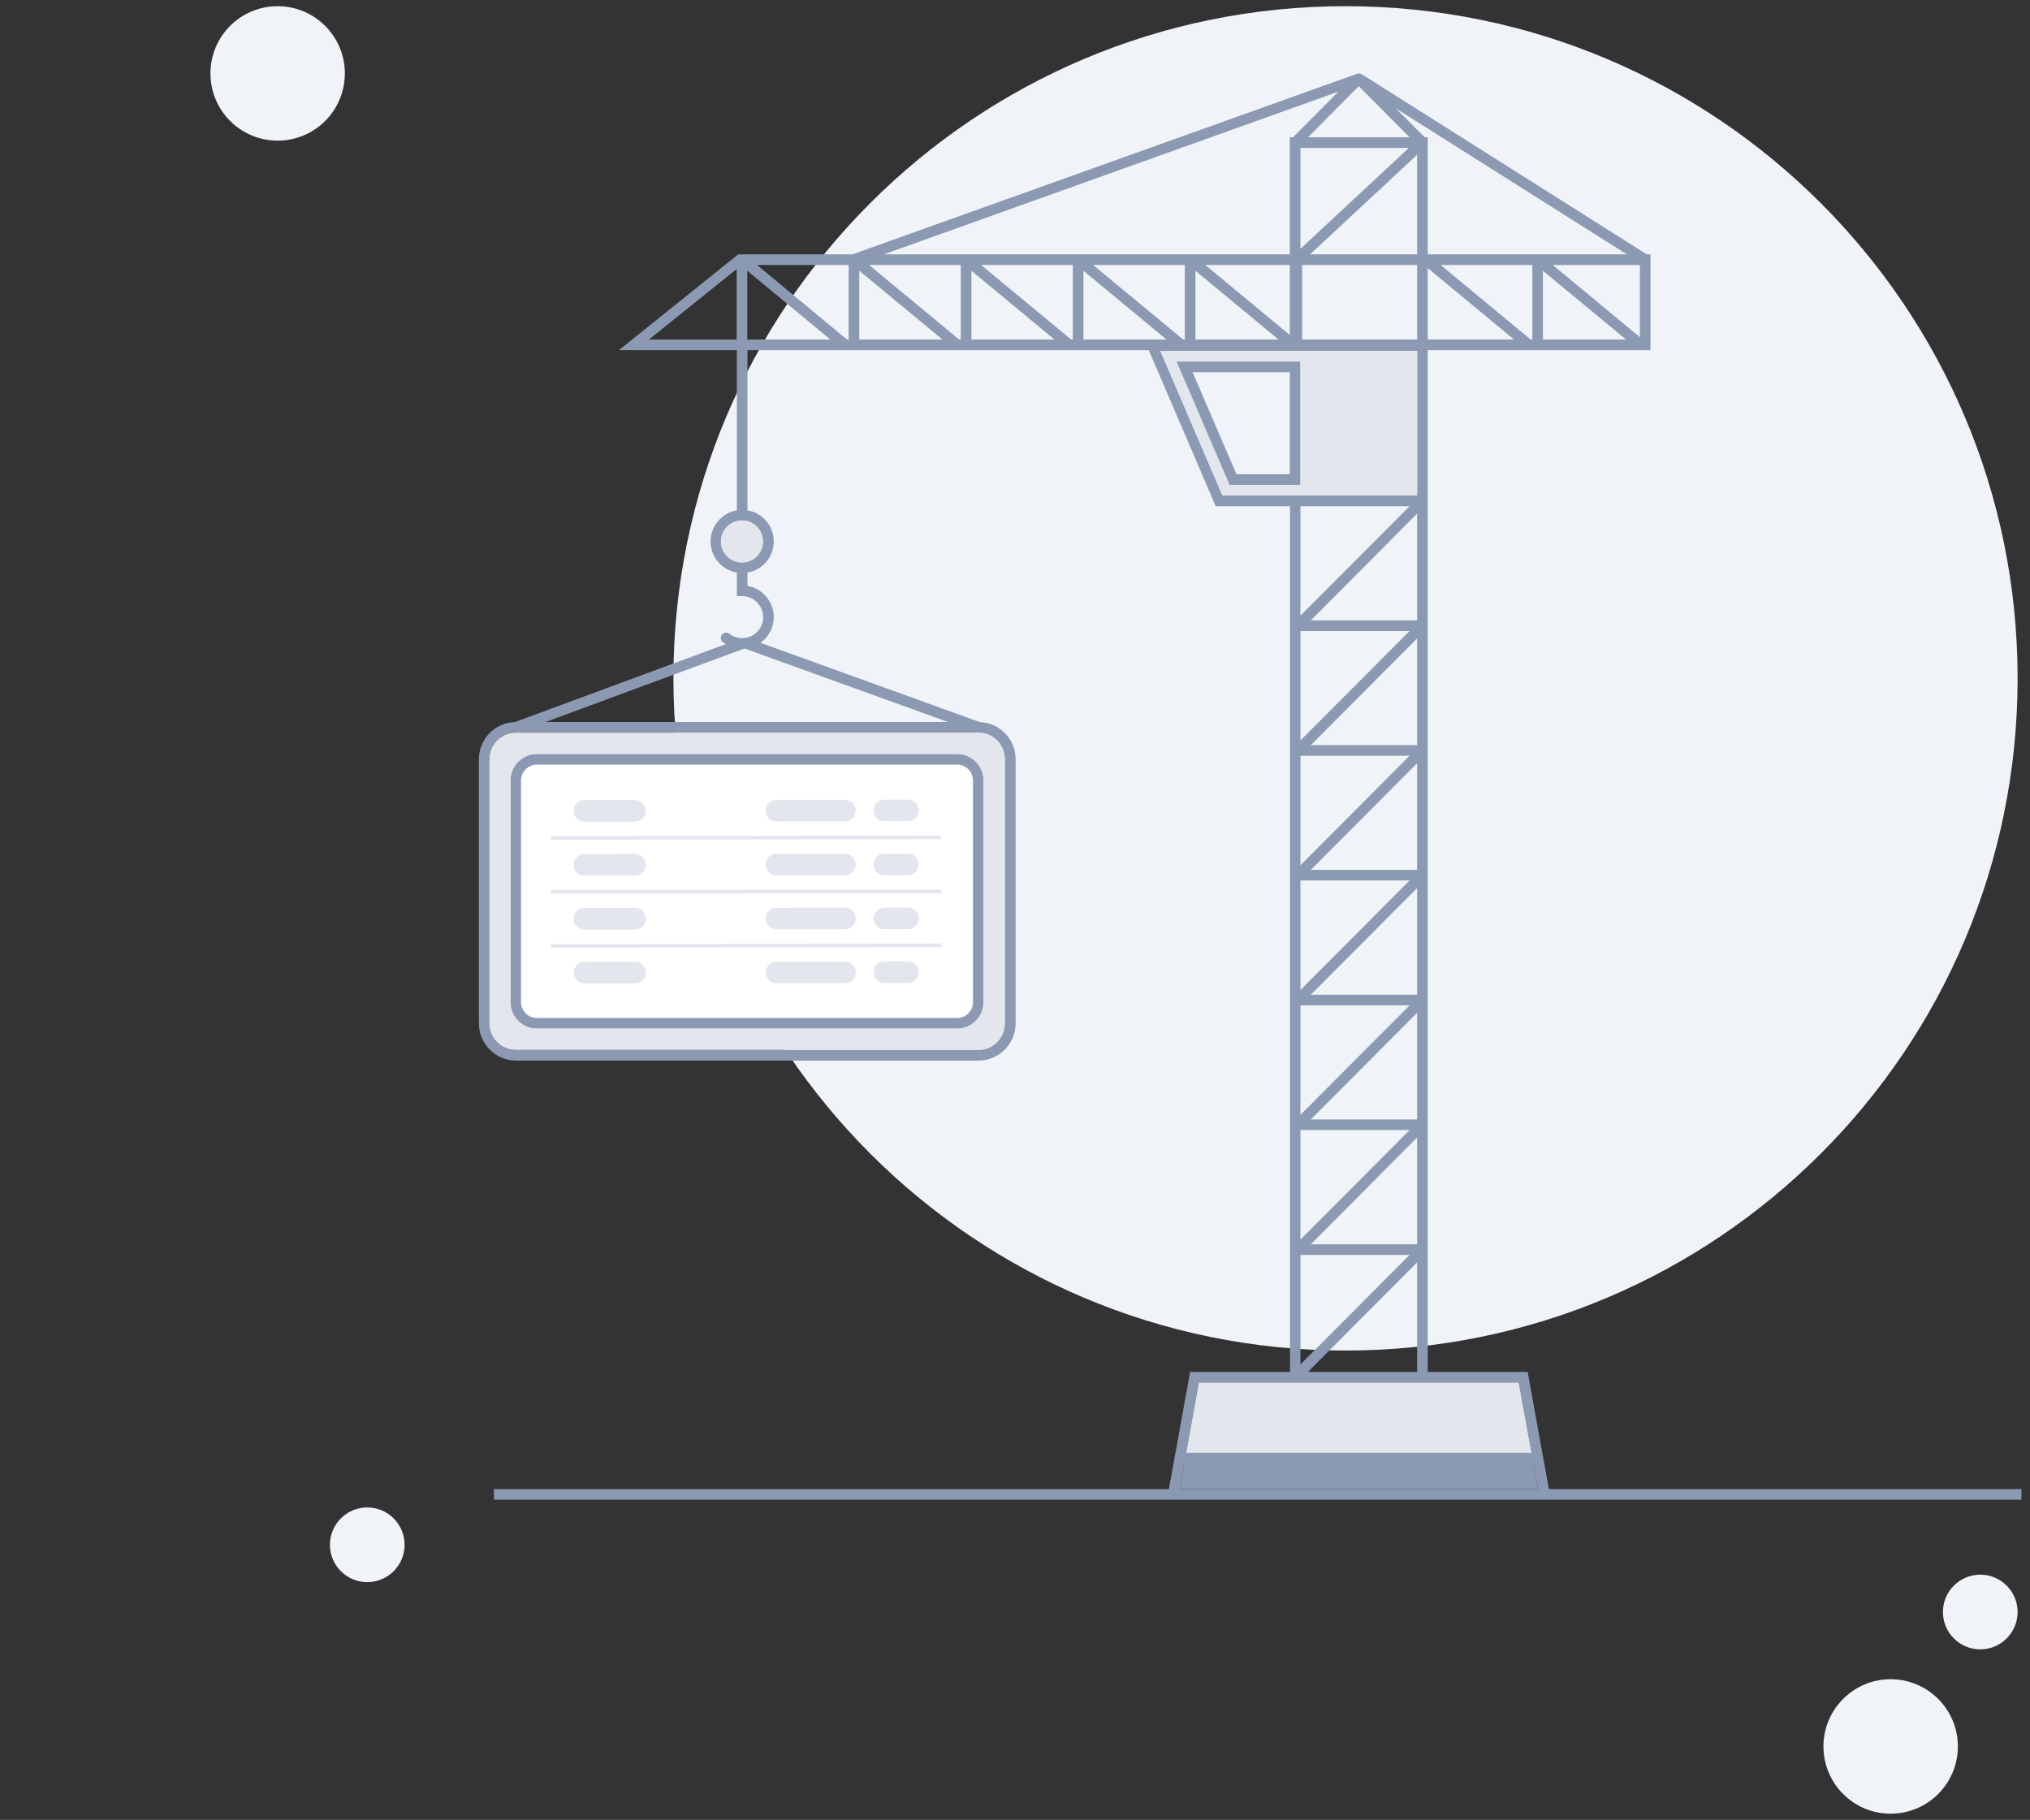 <svg width="164" height="147" viewBox="0 0 164 147" fill="none" xmlns="http://www.w3.org/2000/svg">
<rect x="0" y="0" width="164" height="147" fill="#333333" stroke="none"/>
<path d="M108.702 109.089C138.69 109.089 162.999 84.78 162.999 54.795C162.999 24.809 138.69 0.5 108.702 0.5C78.715 0.5 54.405 24.809 54.405 54.795C54.405 84.78 78.715 109.089 108.702 109.089Z" fill="#F0F3F8"/>
<path d="M22.43 11.36C25.429 11.36 27.86 8.929 27.86 5.93C27.86 2.931 25.429 0.5 22.43 0.5C19.432 0.5 17.001 2.931 17.001 5.93C17.001 8.929 19.432 11.36 22.43 11.36Z" fill="#F0F3F8"/>
<path d="M152.743 146.5C155.742 146.5 158.173 144.068 158.173 141.069C158.173 138.071 155.742 135.639 152.743 135.639C149.744 135.639 147.313 138.071 147.313 141.069C147.313 144.068 149.744 146.5 152.743 146.5Z" fill="#F0F3F8"/>
<path d="M159.983 133.226C161.649 133.226 162.999 131.876 162.999 130.21C162.999 128.544 161.649 127.193 159.983 127.193C158.317 127.193 156.966 128.544 156.966 130.21C156.966 131.876 158.317 133.226 159.983 133.226Z" fill="#F0F3F8"/>
<path d="M29.67 127.796C31.336 127.796 32.687 126.446 32.687 124.78C32.687 123.114 31.336 121.763 29.67 121.763C28.004 121.763 26.654 123.114 26.654 124.78C26.654 126.446 28.004 127.796 29.67 127.796Z" fill="#F0F3F8"/>
<path d="M95.042 29.202L99.327 39.166H105.06V29.202H95.042ZM104.203 38.306H99.893L96.345 30.062H104.203V38.306Z" fill="#8B9AB2"/>
<rect x="40.837" y="60.696" width="38.82" height="22.925" fill="white"/>
<path d="M77.32 60.899H43.376C42.194 60.899 41.234 61.862 41.234 63.049V80.939C41.234 82.126 42.194 83.088 43.376 83.088H77.32C78.503 83.088 79.463 82.126 79.463 80.939V63.049C79.463 61.862 78.503 60.899 77.32 60.899ZM78.606 80.939C78.606 81.653 78.032 82.229 77.32 82.229H43.376C42.674 82.229 42.091 81.653 42.091 80.939V63.049C42.091 62.335 42.674 61.759 43.376 61.759H77.32C78.032 61.759 78.606 62.335 78.606 63.049V80.939Z" fill="#8B9AB2"/>
<path d="M125.13 120.279L123.416 110.814H115.344V28.282H133.34V20.545H133.04L110.005 5.99C109.893 5.93 109.765 5.913 109.645 5.956L68.871 20.545H59.641L50.001 28.282H59.53V41.221C58.33 41.427 57.405 42.476 57.405 43.74C57.405 45.004 58.33 46.044 59.53 46.25V48.15H59.959C60.892 48.15 61.655 48.915 61.655 49.852C61.655 50.789 60.892 51.546 59.959 51.546C59.581 51.546 59.221 51.426 58.922 51.194C58.733 51.047 58.467 51.082 58.322 51.271C58.176 51.46 58.21 51.727 58.399 51.873C58.476 51.933 58.553 51.984 58.639 52.027L41.585 58.329C39.974 58.381 38.689 59.705 38.689 61.329V82.659C38.689 84.318 40.034 85.668 41.688 85.668H79.052C80.705 85.668 82.051 84.318 82.051 82.659V61.329C82.051 59.705 80.765 58.389 79.163 58.329L61.441 51.924C62.084 51.46 62.512 50.703 62.512 49.852C62.512 48.589 61.587 47.531 60.387 47.325V46.25C61.587 46.044 62.512 45.004 62.512 43.74C62.512 42.476 61.587 41.427 60.387 41.221V28.282H92.806L98.213 40.886H104.22V110.814H96.148L94.434 120.279H39.906V121.139H163.308V120.279H125.13ZM81.177 61.329V82.659C81.177 83.845 80.217 84.808 79.034 84.808H41.671C40.488 84.808 39.529 83.845 39.529 82.659V61.329C39.529 60.143 40.488 59.18 41.671 59.18H79.034C80.217 59.18 81.177 60.143 81.177 61.329ZM76.584 58.32H44.07L60.13 52.388H60.173L76.584 58.32ZM52.426 27.423L59.513 21.732V27.423H52.426ZM61.638 43.74C61.638 44.677 60.875 45.434 59.941 45.434C59.007 45.434 58.245 44.677 58.245 43.74C58.245 42.803 59.007 42.038 59.941 42.038C60.875 42.038 61.638 42.803 61.638 43.74ZM60.37 27.423V21.869L67.08 27.423H60.37ZM68.562 27.423H68.425L61.158 21.405H68.562V27.423ZM115.344 27.423V21.654L122.311 27.423H115.344ZM123.793 27.423H123.656L116.389 21.405H123.793V27.423ZM124.65 27.423V21.869L131.36 27.423H124.65ZM132.483 27.234L125.447 21.405H132.483V27.234ZM131.429 20.545H115.344V11.088H115.095L112.773 8.759L131.429 20.545ZM105.197 21.405H114.487V27.423H105.197V21.405ZM105.06 20.098V11.948H113.818L105.06 20.098ZM105.84 20.545L114.487 12.498V20.545H105.84ZM109.774 6.962L113.878 11.088H105.669L109.774 6.962ZM108.128 7.4L104.46 11.088H104.203V20.545H71.407L108.128 7.4ZM97.373 21.405H104.203V27.062L97.373 21.405ZM103.286 27.423H96.576V21.869L103.286 27.423ZM95.719 21.405V27.423H95.582L88.315 21.405H95.719ZM69.419 27.423V21.869L76.138 27.423H69.419ZM77.62 27.423H77.483L70.216 21.405H77.62V27.423ZM78.477 27.423V21.869L85.187 27.423H78.477ZM86.67 27.423H86.533L79.266 21.405H86.67V27.423ZM87.527 27.423V21.869L94.237 27.423H87.527ZM98.762 40.026L93.74 28.343H114.487V40.026H98.762ZM114.487 101.967V110.814H105.669L114.487 101.967ZM105.06 110.212V101.366H113.878L105.06 110.212ZM105.9 100.506L114.487 91.883V100.506H105.9ZM105.06 100.128V91.281H113.878L105.06 100.128ZM105.9 90.422L114.487 81.807V90.422H105.9ZM105.06 90.052V81.206H113.878L105.06 90.052ZM105.9 80.346L114.487 71.732V80.346H105.9ZM105.06 79.968V71.121H113.878L105.06 79.968ZM105.9 70.262L114.487 61.647V70.262H105.9ZM105.06 69.892V61.046H113.878L105.06 69.892ZM105.9 60.186L114.487 51.572V60.186H105.9ZM105.06 59.808V50.97H113.878L105.06 59.808ZM105.9 50.11L114.487 41.487V50.11H105.9ZM105.06 49.732V40.886H113.878L105.06 49.732ZM96.851 111.673H122.696L123.733 117.356H95.822L96.851 111.673ZM95.291 120.279L95.668 118.216H123.888L124.256 120.279H95.291Z" fill="#8B9AB2"/>
<path d="M79.034 59.18H41.671C40.488 59.18 39.529 60.143 39.529 61.329V82.659C39.529 83.845 40.488 84.808 41.671 84.808H79.034C80.217 84.808 81.177 83.845 81.177 82.659V61.329C81.177 60.143 80.217 59.18 79.034 59.18ZM79.463 80.939C79.463 82.126 78.503 83.088 77.32 83.088H43.376C42.194 83.088 41.234 82.126 41.234 80.939V63.049C41.234 61.862 42.194 60.9 43.376 60.9H77.32C78.503 60.9 79.463 61.862 79.463 63.049V80.939Z" fill="#E3E6EC"/>
<path d="M123.733 117.356H95.822L96.851 111.674H122.697L123.733 117.356Z" fill="#E3E6EC"/>
<path d="M124.256 120.279H95.291L95.668 118.216H123.888L124.256 120.279Z" fill="#8B9AB2"/>
<path d="M61.638 43.74C61.638 44.677 60.875 45.434 59.941 45.434C59.007 45.434 58.245 44.677 58.245 43.74C58.245 42.803 59.007 42.038 59.941 42.038C60.875 42.038 61.638 42.803 61.638 43.74Z" fill="#E3E6EC"/>
<path d="M93.74 28.343L98.761 40.026H114.487V28.343H93.74ZM105.06 39.166H99.327L95.042 29.202H105.06V39.166Z" fill="#E3E6EC"/>
<path d="M51.308 64.621L47.194 64.627C46.721 64.628 46.338 65.013 46.339 65.488L46.339 65.514C46.339 65.989 46.723 66.373 47.197 66.372L51.31 66.367C51.783 66.366 52.166 65.981 52.166 65.506L52.166 65.48C52.165 65.005 51.781 64.621 51.308 64.621Z" fill="#E3E6EC"/>
<path d="M68.267 64.606L62.705 64.614C62.232 64.615 61.849 65 61.849 65.475L61.849 65.501C61.85 65.976 62.234 66.36 62.708 66.359L68.269 66.352C68.743 66.351 69.126 65.966 69.125 65.491L69.125 65.465C69.124 64.99 68.74 64.606 68.267 64.606Z" fill="#E3E6EC"/>
<path d="M73.357 64.591L71.429 64.593C70.956 64.594 70.573 64.979 70.573 65.454L70.573 65.48C70.574 65.955 70.958 66.339 71.431 66.338L73.36 66.336C73.833 66.335 74.216 65.95 74.215 65.475L74.215 65.449C74.215 64.974 73.83 64.59 73.357 64.591Z" fill="#E3E6EC"/>
<path d="M76.026 67.493L44.516 67.537L44.516 67.829L76.027 67.785L76.026 67.493Z" fill="#E3E6EC"/>
<path d="M51.314 68.98L47.2 68.986C46.727 68.987 46.344 69.372 46.345 69.847L46.345 69.873C46.345 70.347 46.73 70.732 47.203 70.731L51.316 70.725C51.789 70.725 52.173 70.339 52.172 69.864L52.172 69.839C52.171 69.364 51.787 68.98 51.314 68.98Z" fill="#E3E6EC"/>
<path d="M68.273 68.956L62.711 68.964C62.238 68.965 61.855 69.35 61.855 69.825L61.855 69.851C61.856 70.326 62.24 70.71 62.714 70.709L68.275 70.702C68.749 70.701 69.132 70.316 69.131 69.841L69.131 69.815C69.13 69.34 68.746 68.956 68.273 68.956Z" fill="#E3E6EC"/>
<path d="M73.355 68.949L71.427 68.952C70.953 68.953 70.57 69.338 70.571 69.813L70.571 69.839C70.572 70.314 70.956 70.698 71.429 70.697L73.357 70.695C73.83 70.694 74.213 70.308 74.213 69.834L74.213 69.808C74.212 69.333 73.828 68.949 73.355 68.949Z" fill="#E3E6EC"/>
<path d="M76.041 71.851L44.531 71.895L44.531 72.188L76.041 72.144L76.041 71.851Z" fill="#E3E6EC"/>
<path d="M51.311 73.339L47.198 73.345C46.725 73.345 46.342 73.731 46.342 74.206L46.342 74.231C46.343 74.706 46.727 75.091 47.2 75.09L51.314 75.084C51.787 75.083 52.17 74.698 52.169 74.223L52.169 74.197C52.169 73.722 51.785 73.338 51.311 73.339Z" fill="#E3E6EC"/>
<path d="M68.27 73.315L62.709 73.323C62.236 73.323 61.852 73.709 61.853 74.184L61.853 74.21C61.854 74.684 62.238 75.069 62.711 75.068L68.273 75.06C68.746 75.06 69.129 74.674 69.129 74.199L69.129 74.174C69.128 73.699 68.744 73.314 68.27 73.315Z" fill="#E3E6EC"/>
<path d="M73.361 73.308L71.433 73.311C70.959 73.311 70.576 73.697 70.577 74.171L70.577 74.197C70.578 74.672 70.962 75.056 71.435 75.056L73.363 75.053C73.837 75.052 74.22 74.667 74.219 74.192L74.219 74.166C74.218 73.692 73.834 73.307 73.361 73.308Z" fill="#E3E6EC"/>
<path d="M76.039 76.21L44.528 76.254L44.529 76.546L76.039 76.502L76.039 76.21Z" fill="#E3E6EC"/>
<path d="M51.326 77.689L47.212 77.695C46.739 77.695 46.356 78.081 46.357 78.556L46.357 78.581C46.358 79.056 46.742 79.441 47.215 79.44L51.328 79.434C51.802 79.433 52.185 79.048 52.184 78.573L52.184 78.547C52.183 78.073 51.799 77.688 51.326 77.689Z" fill="#E3E6EC"/>
<path d="M68.285 77.674L62.723 77.682C62.25 77.682 61.867 78.068 61.868 78.543L61.868 78.568C61.868 79.043 62.253 79.427 62.726 79.427L68.287 79.419C68.761 79.418 69.144 79.033 69.143 78.558L69.143 78.532C69.143 78.058 68.758 77.673 68.285 77.674Z" fill="#E3E6EC"/>
<path d="M73.375 77.658L71.447 77.661C70.974 77.661 70.591 78.047 70.591 78.522L70.592 78.547C70.592 79.022 70.976 79.406 71.45 79.406L73.378 79.403C73.851 79.403 74.234 79.017 74.234 78.542L74.234 78.516C74.233 78.042 73.849 77.657 73.375 77.658Z" fill="#E3E6EC"/>
</svg>
